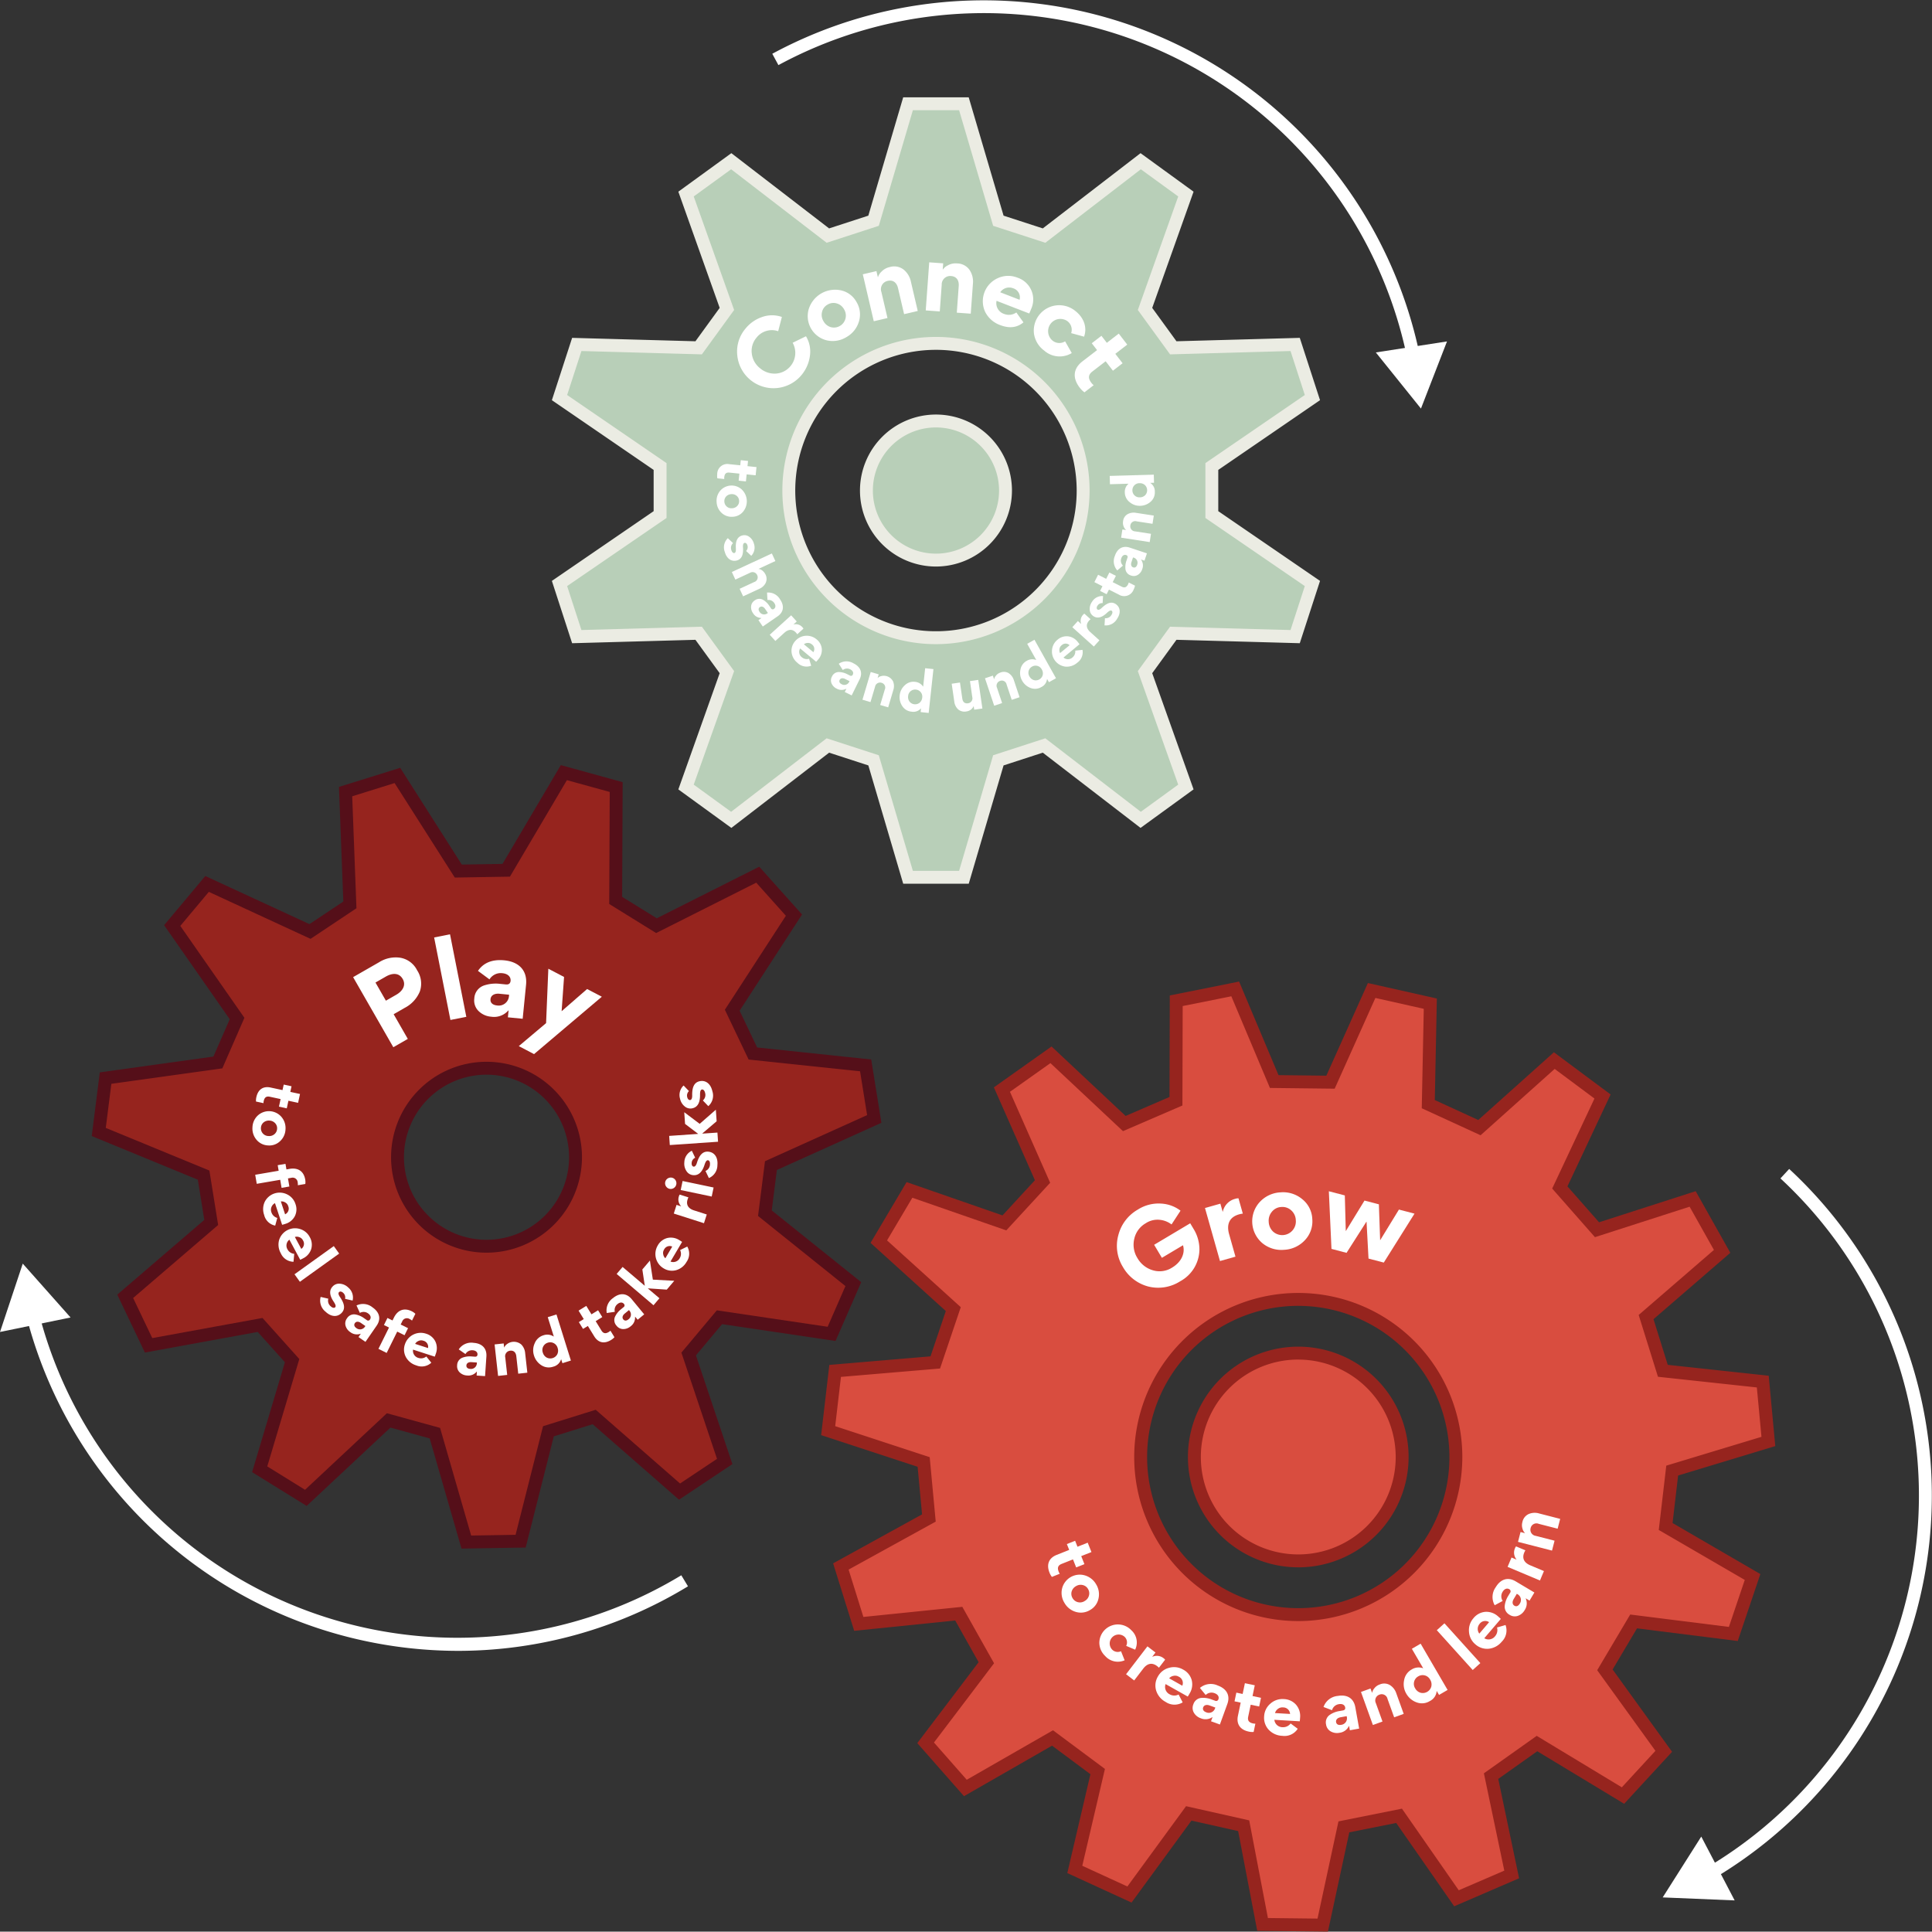 <svg xmlns="http://www.w3.org/2000/svg" width="532" height="531.896" viewBox="0 0 532 531.896">
  <rect x="0" y="0" width="532" height="531.896" fill="#333333" stroke="none"/>
  <g id="Group_15" data-name="Group 15" transform="translate(-8108.867 -277.961)">
    <g id="Group_13" data-name="Group 13" transform="translate(8345.671 392.111)">
      <g id="Group_12" data-name="Group 12" transform="translate(0)">
        <circle id="Ellipse_9" data-name="Ellipse 9" cx="19.15" cy="19.15" r="19.15" transform="translate(1.776 1.776)" fill="#b8cfb8"/>
        <path id="Path_911" data-name="Path 911" d="M8796.536,641.213a20.926,20.926,0,1,1,20.926-20.926A20.95,20.95,0,0,1,8796.536,641.213Zm0-38.3a17.374,17.374,0,1,0,17.373,17.374A17.394,17.394,0,0,0,8796.536,602.913Z" transform="translate(-8775.61 -599.361)" fill="#ebece3"/>
      </g>
    </g>
    <g id="Group_14" data-name="Group 14" transform="translate(8260.836 304.763)">
      <path id="Path_912" data-name="Path 912" d="M8722.285,458.307l27.7-18.976c-2.472-7.606-2.284-7.028-4.755-14.634l-33.563.929-7.777-10.706,11.254-31.632-12.447-9.044-26.607,20.478-12.585-4.089-9.488-32.206h-15.388l-9.488,32.206-12.585,4.089-26.606-20.478-12.449,9.044,11.256,31.632-7.779,10.706-33.562-.929c-2.473,7.607-2.283,7.028-4.754,14.634l27.7,18.976v13.233l-27.7,18.976c2.471,7.607,2.281,7.028,4.754,14.634l33.563-.929,7.779,10.706L8577.5,546.561l12.449,9.044,26.606-20.479,12.585,4.089,9.488,32.206h15.388l9.488-32.206,12.585-4.089,26.607,20.479,12.447-9.044-11.254-31.633,7.777-10.706,33.563.929c2.471-7.607,2.283-7.027,4.755-14.634l-27.7-18.976Zm-75.963,47.139a40.523,40.523,0,1,1,40.521-40.523A40.569,40.569,0,0,1,8646.322,505.447Z" transform="translate(-8540.558 -356.65)" fill="#b8cfb8"/>
      <path id="Path_913" data-name="Path 913" d="M8651.529,569.974h-18.041l-9.6-32.582-10.8-3.511L8586.166,554.6l-14.6-10.605,11.384-32-6.677-9.192-33.953.94-5.577-17.161,28.022-19.2V456.019l-28.022-19.2,5.577-17.161,33.953.939,6.677-9.192-11.384-32,14.6-10.606,26.917,20.718,10.8-3.51,9.6-32.583h18.041l9.6,32.583,10.8,3.51,26.918-20.718,14.6,10.606-11.386,32,6.678,9.191,33.954-.939,5.576,17.161-28.021,19.2v11.361l28.021,19.2-5.576,17.161-33.954-.94-6.678,9.192,11.386,32-14.6,10.605-26.918-20.718-10.8,3.511Zm-15.384-3.552h12.73l9.375-31.83,14.368-4.668,26.295,20.239,10.3-7.483-11.124-31.263,8.877-12.221,33.171.918,3.933-12.108L8716.7,469.253V454.147l27.373-18.754-3.933-12.108-33.171.918-8.877-12.221,11.124-31.263-10.3-7.483-26.295,20.239-14.368-4.668-9.375-31.83h-12.73l-9.38,31.83-14.364,4.668-26.3-20.239-10.3,7.483,11.125,31.263-8.881,12.22-33.168-.918-3.936,12.108,27.375,18.754v15.106l-27.375,18.754,3.936,12.108,33.168-.918,8.881,12.22L8575.8,542.681l10.3,7.483,26.3-20.239,14.364,4.668ZM8642.509,504a42.3,42.3,0,1,1,42.3-42.3A42.345,42.345,0,0,1,8642.509,504Zm0-81.045a38.747,38.747,0,1,0,38.746,38.747A38.79,38.79,0,0,0,8642.509,422.953Z" transform="translate(-8536.746 -353.426)" fill="#ebece3"/>
    </g>
    <path id="Path_914" data-name="Path 914" d="M8980.793,1149.832c-2.2-7.051-2.416-7.743-4.619-14.794l20.936-18.1c-4.509-8.025-3.6-6.412-8.114-14.437l-26.343,8.477c-4.878-5.546-5.356-6.09-10.237-11.636l11.767-25.047-13.286-9.888-20.615,18.459-14.086-6.466.559-27.667-16.156-3.629-11.326,25.248-15.5-.179-10.741-25.5-16.237,3.257-.078,27.672-14.229,6.14-20.186-18.929-13.51,9.579,11.184,25.312-10.5,11.4-26.142-9.082c-4.692,7.918-3.75,6.327-8.443,14.245l20.513,18.574c-2.364,7-2.594,7.685-4.958,14.684l-27.574,2.335c-1.068,9.143-.854,7.306-1.92,16.449l26.293,8.625,1.442,15.431-24.241,13.349c2.744,8.787,2.194,7.021,4.938,15.808l27.528-2.815c3.62,6.439,3.974,7.071,7.594,13.51l-16.715,22.054c6.079,6.911,4.858,5.522,10.939,12.434l24-13.769c5.927,4.411,6.509,4.843,12.433,9.253l-6.3,26.946,15.05,6.91,16.329-22.342,15.12,3.4,5.206,27.179,16.56.191,5.828-27.052,15.2-3.047,15.808,22.712,15.207-6.561-5.677-27.083,12.642-8.965,23.679,14.318,11.225-12.178-16.2-22.433,7.9-13.332,27.457,3.449c2.944-8.721,2.354-6.969,5.3-15.69l-23.926-13.9c.855-7.337.94-8.057,1.8-15.394l26.487-8.017c-.855-9.166-.685-7.324-1.542-16.489Zm-57,23.739a43.4,43.4,0,1,1-43.4-43.4A43.4,43.4,0,0,1,8923.8,1173.571Zm-14.795,0a28.605,28.605,0,1,1-28.6-28.6A28.6,28.6,0,0,1,8909,1173.571Z" transform="translate(-414.036 -494.403)" fill="#d94d3f"/>
    <path id="Path_915" data-name="Path 915" d="M8885.049,1300.581l-19.461-.224-5.258-27.46-12.852-2.887-16.5,22.573-17.688-8.12,6.365-27.225-10.564-7.863-24.252,13.911-12.855-14.613,16.889-22.282-6.453-11.48-27.814,2.844-5.8-18.578,24.49-13.487-1.225-13.113-26.566-8.714,2.257-19.331,27.858-2.359,4.215-12.478-20.725-18.766,9.926-16.742,26.409,9.176,8.925-9.685-11.3-25.573,15.877-11.258,20.395,19.125,12.09-5.217.08-27.959,19.083-3.827,10.852,25.767,13.17.151,11.444-25.51,18.989,4.265-.567,27.953,11.969,5.495,20.829-18.65,15.614,11.62-11.885,25.307,8.7,9.888,26.612-8.565,9.536,16.966-21.15,18.284,3.924,12.571,27.8,3,1.809,19.378-26.758,8.1-1.527,13.081,24.174,14.047-6.227,18.439-27.74-3.485-6.717,11.329,16.37,22.665-13.188,14.313-23.926-14.467-10.744,7.618,5.737,27.364-17.869,7.711-15.972-22.947-12.914,2.589Zm-16.52-3.742,13.659.157,5.769-26.771,17.479-3.505,15.645,22.477,12.542-5.411-5.619-26.8,14.541-10.312,23.438,14.17,9.256-10.045-16.037-22.2,9.092-15.335,27.172,3.413,4.371-12.941-23.68-13.759,2.068-17.707,26.209-7.934-1.27-13.6-27.227-2.939-5.313-17.016,20.718-17.91-6.692-11.906-26.069,8.389-11.773-13.385,11.641-24.788-10.957-8.155-20.4,18.268-16.2-7.438.556-27.38-13.326-2.993-11.209,24.987-17.826-.205-10.631-25.239-13.393,2.686-.076,27.386-16.369,7.063-19.977-18.733-11.141,7.9,11.068,25.05-12.08,13.109-25.87-8.988-6.964,11.75,20.3,18.382-5.705,16.89-27.289,2.311-1.583,13.567,26.021,8.535,1.659,17.75-23.989,13.21,4.07,13.038,27.243-2.786,8.736,15.54-16.543,21.825,9.023,10.255,23.754-13.626,14.3,10.644-6.236,26.667,12.415,5.7,16.157-22.11,17.393,3.907Zm8.359-81.772a45.175,45.175,0,1,1,45.175-45.175A45.225,45.225,0,0,1,8876.889,1215.068Zm0-86.8a41.623,41.623,0,1,0,41.623,41.623A41.67,41.67,0,0,0,8876.889,1128.27Zm0,72a30.381,30.381,0,1,1,30.381-30.38A30.414,30.414,0,0,1,8876.889,1200.273Zm0-57.21a26.829,26.829,0,1,0,26.83,26.829A26.858,26.858,0,0,0,8876.889,1143.064Z" transform="translate(-410.527 -490.725)" fill="#96241e"/>
    <path id="Path_916" data-name="Path 916" d="M8365.563,954.334c-2.488-5.217-3.2-6.7-5.684-11.916l16.994-26.187L8366.9,905.1l-27.886,14.036-11.226-6.951.14-31.218-14.412-3.971-15.87,26.883-13.2.221L8267.68,877.76l-14.271,4.451,1.183,31.2-10.984,7.322-28.341-13.094c-5.073,6.056-4.526,5.4-9.6,11.459l17.861,25.6c-2.314,5.3-2.972,6.8-5.282,12.1l-30.922,4.305c-.993,7.838-.886,6.992-1.88,14.83l28.869,11.883c.918,5.707,1.179,7.328,2.1,13.035l-23.685,20.339c3.4,7.131,3.035,6.361,6.436,13.492l30.711-5.611,8.811,9.832-8.928,29.915,12.709,7.87,22.8-21.323,12.729,3.507,8.661,29.993,14.947-.25,7.654-30.265,12.6-3.931,23.5,20.548,12.438-8.291-9.923-29.6c3.711-4.432,4.766-5.69,8.478-10.121l30.879,4.58c3.163-7.241,2.822-6.459,5.982-13.7L8368.869,998.3c.728-5.734.934-7.363,1.66-13.1l28.455-12.842c-1.256-7.8-1.12-6.958-2.374-14.759Zm-97.855,28.559a24.508,24.508,0,1,1,24.51,24.508A24.508,24.508,0,0,1,8267.707,982.893Z" transform="translate(-49.381 -386.276)" fill="#96241e"/>
    <path id="Path_917" data-name="Path 917" d="M8281.821,1086.9l-8.763-30.343-10.811-2.979-23.067,21.572-15.02-9.3,9.031-30.264-7.484-8.351-31.069,5.676-7.608-15.945,23.964-20.576-1.781-11.072L8180,973.294l2.221-17.526,31.282-4.356L8218,941.135l-18.07-25.9,11.343-13.543,28.672,13.248,9.33-6.22-1.2-31.561,16.865-5.26,16.958,26.645,11.213-.188,16.055-27.2,17.031,4.693-.141,31.583,9.535,5.9,28.212-14.2,11.79,13.156L8358.4,938.786l4.829,10.122,31.41,3.307,2.806,17.442-28.787,12.992-1.408,11.125,24.635,19.763-7.07,16.191-31.24-4.634-7.2,8.6,10.04,29.945-14.7,9.8-23.776-20.789-10.706,3.339-7.743,30.619Zm-20.546-37.274,14.645,4.035,8.561,29.642,12.228-.2,7.566-29.912,14.5-4.523L8342,1068.972l10.178-6.783-9.808-29.254,9.754-11.645,30.521,4.527,4.895-11.209L8363.475,995.3l1.911-15.071,28.122-12.692-1.943-12.075-30.685-3.231-6.541-13.711,16.8-25.881-8.164-9.108L8335.414,917.4l-12.916-8,.138-30.853-11.793-3.249-15.685,26.569-15.188.254L8263.4,876.1l-11.676,3.642,1.168,30.832-12.639,8.426-28.01-12.942-7.854,9.376,17.652,25.305-6.079,13.922-30.559,4.255-1.539,12.134,28.532,11.744,2.412,15-23.407,20.1,5.268,11.039,30.351-5.545,10.14,11.313-8.824,29.566,10.4,6.439Zm27.432-44.213a26.284,26.284,0,1,1,26.286-26.283A26.313,26.313,0,0,1,8288.707,1005.412Zm0-49.015a22.732,22.732,0,1,0,22.733,22.732A22.757,22.757,0,0,0,8288.707,956.4Z" transform="translate(-45.872 -382.512)" fill="#550f19"/>
    <path id="Path_918" data-name="Path 918" d="M8984.7,1229.41a6.38,6.38,0,0,0,5.285-.735c2.537-1.513,3.672-3.942,3.011-6.161l-5.811,3.463-2.138-3.587,9.936-5.922.885,1.489a10.763,10.763,0,0,1,1.65,5.764,10.092,10.092,0,0,1-5.291,8.712,11.222,11.222,0,0,1-8.839,1.432,11.348,11.348,0,0,1-6.935-5.36,11.041,11.041,0,0,1-1.271-8.735,11.327,11.327,0,0,1,5.352-7.061,10.62,10.62,0,0,1,6.553-1.658,9.6,9.6,0,0,1,5.228,1.945l-2.472,3.789a6.443,6.443,0,0,0-3.2-1.267,5.877,5.877,0,0,0-3.93.954,6.556,6.556,0,0,0-3.128,4.245,6.925,6.925,0,0,0,.882,5.363A7.192,7.192,0,0,0,8984.7,1229.41Z" transform="translate(-558.375 -601.66)" fill="#fff"/>
    <path id="Path_919" data-name="Path 919" d="M9053.516,1211.242a6.386,6.386,0,0,0-1.037.2c-2.76.781-3.477,2.844-2.733,5.469l1.746,6.18-4.265,1.206-4.129-14.6,4.238-1.2.635,2.242.027-.007a4.683,4.683,0,0,1,3.446-3.574,2.565,2.565,0,0,1,.879-.13Z" transform="translate(-602.423 -599.093)" fill="#fff"/>
    <path id="Path_920" data-name="Path 920" d="M9081.784,1205.02a8.31,8.31,0,0,1,5.757-2.663,8.226,8.226,0,0,1,5.982,1.906,7.377,7.377,0,0,1,2.729,5.439,7.54,7.54,0,0,1-2.059,5.849,8.333,8.333,0,0,1-5.729,2.632,8.216,8.216,0,0,1-6.008-1.876,7.856,7.856,0,0,1-.673-11.288Zm3.727,8.195a3.757,3.757,0,0,0,6.2-3.2,3.768,3.768,0,0,0-1.247-2.684,3.581,3.581,0,0,0-2.735-.941,3.512,3.512,0,0,0-2.567,1.27,3.777,3.777,0,0,0-.908,2.817A3.909,3.909,0,0,0,9085.511,1213.215Z" transform="translate(-626.029 -596.07)" fill="#fff"/>
    <path id="Path_921" data-name="Path 921" d="M9158.426,1206.581l4.289,1.122-8.458,13.473-4.206-1.1-.544-10.158-.028-.007-5.477,8.584-4.15-1.086-.724-15.874,4.4,1.15.261,9.79.027.007,5.128-8.38,3.96,1.035.349,9.9Z" transform="translate(-664.347 -595.551)" fill="#fff"/>
    <path id="Path_922" data-name="Path 922" d="M8680.4,533.476a9.729,9.729,0,0,1,2.249-7.4,9.955,9.955,0,0,1,4.6-3.209,8.132,8.132,0,0,1,5.425-.006l-1.014,3.921a5.354,5.354,0,0,0-5.984,1.794,5.609,5.609,0,0,0-1.284,4.372,6.007,6.007,0,0,0,2.265,4.028,6.165,6.165,0,0,0,4.444,1.472,5.719,5.719,0,0,0,4.542-8.486l3.668-1.788a8.137,8.137,0,0,1,1.084,5.4,10.328,10.328,0,0,1-2.261,5.214,10.02,10.02,0,0,1-17.735-5.311Z" transform="translate(-368.508 -157.619)" fill="#fff"/>
    <path id="Path_923" data-name="Path 923" d="M8735.311,507.878a7.615,7.615,0,0,1,8.9-5.165,6.443,6.443,0,0,1,4.256,3.2,6.59,6.59,0,0,1,.667,5.385,7.289,7.289,0,0,1-3.463,4.295,7.192,7.192,0,0,1-5.439.871,6.874,6.874,0,0,1-4.922-8.583Zm6.108,4.97a3.29,3.29,0,0,0,3.617-4.928,3.3,3.3,0,0,0-2.024-1.617,3.127,3.127,0,0,0-2.507.328,3.078,3.078,0,0,0-1.521,2,3.3,3.3,0,0,0,.388,2.561A3.413,3.413,0,0,0,8741.419,512.849Z" transform="translate(-403.753 -144.795)" fill="#fff"/>
    <path id="Path_924" data-name="Path 924" d="M8789.173,497.69l-1.675-7.166c-.357-1.525-1.363-2.337-2.84-1.991a2.328,2.328,0,0,0-1.737,3.061l1.676,7.166-3.776.883-3.021-12.928,3.753-.877.4,1.694.025-.006a3.459,3.459,0,0,1,.987-1.558,4.326,4.326,0,0,1,2.216-1.232,4.255,4.255,0,0,1,3.831.662,5.778,5.778,0,0,1,2.04,3.379l1.878,8.037Z" transform="translate(-431.35 -133.225)" fill="#fff"/>
    <path id="Path_925" data-name="Path 925" d="M8835.15,495.208l.533-7.339c.113-1.562-.605-2.636-2.119-2.746a2.327,2.327,0,0,0-2.568,2.406l-.53,7.339-3.868-.281.959-13.241,3.844.279-.124,1.736.023,0a3.482,3.482,0,0,1,1.409-1.194,4.316,4.316,0,0,1,2.479-.518,4.255,4.255,0,0,1,3.461,1.772,5.782,5.782,0,0,1,.943,3.832l-.6,8.232Z" transform="translate(-462.817 -131.15)" fill="#fff"/>
    <path id="Path_926" data-name="Path 926" d="M8874.574,498.721a3.115,3.115,0,0,0,2.118,3.619,3.552,3.552,0,0,0,3.332-.417l1.958,2.729c-1.771,1.475-3.892,1.72-6.419.743a7.4,7.4,0,0,1-4.148-3.683,6.966,6.966,0,0,1,3.559-9.261,6.853,6.853,0,0,1,5.372-.107,6.311,6.311,0,0,1,3.774,8.578c-.225.58-.42,1.011-.55,1.281Zm6.348-.289a2.621,2.621,0,0,0-1.809-3.179,2.957,2.957,0,0,0-3.523,1.116Z" transform="translate(-491.296 -137.922)" fill="#fff"/>
    <path id="Path_927" data-name="Path 927" d="M8910.386,522.407a6.995,6.995,0,0,1,6.142-7.76,7.037,7.037,0,0,1,5.238,1.528c2.334,1.819,3.339,4.493,2.421,7.087l-3.557-.976a2.94,2.94,0,0,0-1.049-3.307,3.374,3.374,0,0,0-4.141,5.315,2.968,2.968,0,0,0,3.521.254l1.837,3.227a6.419,6.419,0,0,1-7.578-.671A7.028,7.028,0,0,1,8910.386,522.407Z" transform="translate(-516.805 -152.595)" fill="#fff"/>
    <path id="Path_928" data-name="Path 928" d="M8944.8,552.775a6.147,6.147,0,0,1-1.307-1.285c-2.11-2.737-1.722-5.328.739-7.226l4.037-3.112-1.457-1.89,2.659-2.049,1.486,1.929,3.288-2.534,2.338,3.032-3.288,2.534,2,2.6-2.659,2.049-2-2.6-3.662,2.824c-1.2.926-1.187,1.92-.263,3.121a3.385,3.385,0,0,0,.626.648Z" transform="translate(-537.314 -166.785)" fill="#fff"/>
    <path id="Path_929" data-name="Path 929" d="M8401.014,1029.595a8.938,8.938,0,0,1-4.184,4.529l-3.03,1.739,3.9,6.8-3.991,2.291-11.071-19.3,7.173-4.115a8.536,8.536,0,0,1,5.887-1.215,6.381,6.381,0,0,1,4.563,3.443A6.651,6.651,0,0,1,8401.014,1029.595Zm-9.385-4.083-2.834,1.626,2.869,5,2.86-1.64c1.774-1.018,2.738-2.651,1.775-4.328C8395.3,1024.423,8393.478,1024.451,8391.629,1025.511Z" transform="translate(-176.537 -478.625)" fill="#fff"/>
    <path id="Path_930" data-name="Path 930" d="M8454.317,1025.062l-4.378.865-4.484-22.72,4.376-.865Z" transform="translate(-217.044 -467.106)" fill="#fff"/>
    <path id="Path_931" data-name="Path 931" d="M8477.7,1036.342a4.059,4.059,0,0,1-1.146-3.426l0-.057a3.959,3.959,0,0,1,2.6-3.51,10.211,10.211,0,0,1,4.586-.458l1.5.149c.79.079,1.224-.25,1.3-.984.1-1.046-.662-1.95-2.246-2.108a3.651,3.651,0,0,0-3.566,1.7l-3.165-2.341c1.54-2.274,3.978-3.231,7.284-2.9,3.985.4,6.349,2.772,5.954,6.73l-.93,9.358-4.07-.4.186-1.866-.055-.034a5.2,5.2,0,0,1-4.741,1.728A5.515,5.515,0,0,1,8477.7,1036.342Zm8.4-4.133.033-.339-2.656-.264c-1.275-.126-2.352.366-2.463,1.5-.1,1.018.641,1.605,1.772,1.718A2.821,2.821,0,0,0,8486.1,1032.209Z" transform="translate(-237.079 -480.003)" fill="#fff"/>
    <path id="Path_932" data-name="Path 932" d="M8519.223,1029.024l4.329,2.266-.669,9.431,7.014-6.11,4.054,2.121-18.66,15.8-4.2-2.2,7.514-6.33Z" transform="translate(-259.365 -484.311)" fill="#fff"/>
    <path id="Path_933" data-name="Path 933" d="M8882.475,376.691a118.992,118.992,0,0,0-173.165-80.8l-1.687-3.124a122.6,122.6,0,0,1,178.332,83.21Z" transform="translate(-386.097 0)" fill="#fff"/>
    <path id="Path_934" data-name="Path 934" d="M9175.555,545.7l12.425,15.457,7.174-18.489Z" transform="translate(-687.836 -170.691)" fill="#fff"/>
    <path id="Path_935" data-name="Path 935" d="M8248.235,1388.929a123.34,123.34,0,0,1-29.433-3.582,122.705,122.705,0,0,1-89.5-88.591l3.441-.881a118.993,118.993,0,0,0,176.906,72.244l1.839,3.038A121.749,121.749,0,0,1,8248.235,1388.929Z" transform="translate(-13.176 -656.386)" fill="#fff"/>
    <path id="Path_936" data-name="Path 936" d="M8128.3,1272.49l-13.167-14.831-6.263,18.818Z" transform="translate(0 -631.743)" fill="#fff"/>
    <path id="Path_937" data-name="Path 937" d="M9433.045,1379.9l-1.8-3.063a119.053,119.053,0,0,0,20.6-189.973l2.413-2.607a122.6,122.6,0,0,1-21.218,195.643Z" transform="translate(-852.715 -584.412)" fill="#fff"/>
    <path id="Path_938" data-name="Path 938" d="M9408.583,1701.876l-10.62,16.749,19.814.825Z" transform="translate(-831.252 -918.189)" fill="#fff"/>
    <path id="Path_939" data-name="Path 939" d="M8664.921,639.732a3.723,3.723,0,0,1-.038-1.088,2.781,2.781,0,0,1,3.3-2.807l3.043.313.145-1.41,2,.206-.149,1.439,2.479.255-.234,2.262-2.477-.255-.2,1.939-2-.206.2-1.938-2.76-.283c-.9-.093-1.308.341-1.4,1.236a1.952,1.952,0,0,0,0,.535Z" transform="translate(-358.523 -230.063)" fill="#fff"/>
    <path id="Path_940" data-name="Path 940" d="M8671.405,655.539a4.491,4.491,0,0,1,.308,6.1,3.889,3.889,0,0,1-2.877,1.378,3.976,3.976,0,0,1-3.055-1.111,4.319,4.319,0,0,1-1.338-3,4.253,4.253,0,0,1,1.032-3.109,4.154,4.154,0,0,1,5.93-.267Zm-4.329,1.876a1.884,1.884,0,0,0-.5,1.413,1.928,1.928,0,0,0,2.133,1.835,1.994,1.994,0,0,0,1.419-.629,1.851,1.851,0,0,0,.515-1.414,1.821,1.821,0,0,0-.646-1.344,1.99,1.99,0,0,0-1.473-.492A2.056,2.056,0,0,0,8667.076,657.415Z" transform="translate(-358.25 -242.754)" fill="#fff"/>
    <path id="Path_941" data-name="Path 941" d="M8670.442,697.517a3.534,3.534,0,0,1,.825-3.811l1.438,1.356a1.808,1.808,0,0,0-.448,1.969c.158.554.521.85.822.764s.462-.392.4-1.419c-.111-1.918.467-3.049,1.715-3.4a2.2,2.2,0,0,1,1.979.359,3.353,3.353,0,0,1,1.273,1.864,3.27,3.27,0,0,1-.72,3.366l-1.418-1.332a1.522,1.522,0,0,0,.342-1.586c-.13-.455-.483-.722-.785-.636-.331.093-.468.486-.421,1.194.144,2.032-.331,3.256-1.667,3.635C8672.306,700.257,8670.974,699.392,8670.442,697.517Z" transform="translate(-361.987 -267.554)" fill="#fff"/>
    <path id="Path_942" data-name="Path 942" d="M8678.415,716.792l4.007-1.858a1.357,1.357,0,0,0,.828-1.9,1.386,1.386,0,0,0-1.976-.646l-4.034,1.871-.968-2.089,11.018-5.109.967,2.089-4.641,2.153.007.014a2.135,2.135,0,0,1,1.212.593,3.185,3.185,0,0,1,.688.917,2.6,2.6,0,0,1,.066,2.344,3.475,3.475,0,0,1-1.719,1.611l-4.494,2.084Z" transform="translate(-365.882 -276.699)" fill="#fff"/>
    <path id="Path_943" data-name="Path 943" d="M8691.18,741.116a2.134,2.134,0,0,1,.992-1.612l.023-.017a2.081,2.081,0,0,1,2.285-.152A5.25,5.25,0,0,1,8696.2,741l.442.646a.532.532,0,0,0,.831.182c.455-.312.561-.922.095-1.6a1.9,1.9,0,0,0-1.88-.842l-.121-2.049a3.743,3.743,0,0,1,3.608,1.912c1.178,1.717,1.016,3.459-.709,4.64l-4.07,2.793-1.2-1.754.813-.557,0-.033a2.691,2.691,0,0,1-2.283-1.3A2.842,2.842,0,0,1,8691.18,741.116Zm4.478,1.942.147-.1-.786-1.145c-.376-.548-.935-.809-1.426-.472-.443.3-.431.8-.1,1.284A1.473,1.473,0,0,0,8695.657,743.058Z" transform="translate(-375.487 -296.205)" fill="#fff"/>
    <path id="Path_944" data-name="Path 944" d="M8713.229,760.241a3.473,3.473,0,0,0-.334-.435c-1-1.1-2.136-.953-3.2.01l-2.494,2.266-1.549-1.705,5.895-5.354,1.541,1.694-.905.822.011.011a2.43,2.43,0,0,1,2.469.768,1.27,1.27,0,0,1,.264.379Z" transform="translate(-384.829 -307.626)" fill="#fff"/>
    <path id="Path_945" data-name="Path 945" d="M8724.889,774.352a1.852,1.852,0,0,0,.5,2.45,2.1,2.1,0,0,0,1.961.39l.576,1.915a3.541,3.541,0,0,1-3.766-.784,4.361,4.361,0,0,1-1.627-2.867,3.975,3.975,0,0,1,.975-3.109,4.18,4.18,0,0,1,5.874-.527,3.813,3.813,0,0,1,1.472,2.661,3.935,3.935,0,0,1-1,2.911c-.241.287-.434.5-.559.623Zm3.638,1.028a1.563,1.563,0,0,0-.4-2.142,1.6,1.6,0,0,0-1.2-.4,1.635,1.635,0,0,0-1,.371Z" transform="translate(-395.692 -317.833)" fill="#fff"/>
    <path id="Path_946" data-name="Path 946" d="M8753.292,796.842a2.137,2.137,0,0,1,.075-1.892l.014-.027a2.078,2.078,0,0,1,1.916-1.251,5.257,5.257,0,0,1,2.316.609l.7.346a.533.533,0,0,0,.814-.248c.242-.5.037-1.079-.705-1.445a1.9,1.9,0,0,0-2.051.187l-1.108-1.727a3.741,3.741,0,0,1,4.081-.1c1.87.919,2.58,2.517,1.655,4.391l-2.183,4.43-1.905-.94.435-.883-.021-.026a2.692,2.692,0,0,1-2.626-.014A2.83,2.83,0,0,1,8753.292,796.842Zm4.854-.5.078-.16-1.245-.613c-.595-.294-1.211-.248-1.475.288-.237.482.016.905.545,1.166A1.473,1.473,0,0,0,8758.146,796.34Z" transform="translate(-415.428 -330.66)" fill="#fff"/>
    <path id="Path_947" data-name="Path 947" d="M8782.422,808.056l1.261-4.233a1.345,1.345,0,0,0-.874-1.879,1.387,1.387,0,0,0-1.8,1.083l-1.26,4.232-2.209-.657,2.271-7.635,2.2.653-.3,1,.015,0a2.059,2.059,0,0,1,.971-.521,2.851,2.851,0,0,1,3.285,1.491,3.5,3.5,0,0,1,.05,2.365l-1.412,4.747Z" transform="translate(-431.183 -335.963)" fill="#fff"/>
    <path id="Path_948" data-name="Path 948" d="M8812.227,807.1l-.029,0a2.746,2.746,0,0,1-2.563.893,3.362,3.362,0,0,1-2.554-1.507,4.4,4.4,0,0,1-.726-3.02,4.239,4.239,0,0,1,1.379-2.716,3.4,3.4,0,0,1,2.823-.969,2.933,2.933,0,0,1,2.234,1.307l.028,0,.55-5.057,2.275.246-1.312,12.072-2.216-.24Zm-1.4-5.178a1.923,1.923,0,0,0-2.154,1.792,2.065,2.065,0,0,0,.4,1.529,1.982,1.982,0,0,0,2.759.3,2.059,2.059,0,0,0,.719-1.408A1.923,1.923,0,0,0,8810.827,801.921Z" transform="translate(-449.744 -334.068)" fill="#fff"/>
    <path id="Path_949" data-name="Path 949" d="M8849,805.812l.637,4.4c.134.93.641,1.444,1.562,1.311a1.365,1.365,0,0,0,1.186-1.71l-.637-4.4,2.279-.331,1.144,7.883-2.252.326-.141-.974-.016,0a2.515,2.515,0,0,1-2.012,1.453,2.668,2.668,0,0,1-2.263-.576,3.478,3.478,0,0,1-1.051-2.108l-.717-4.945Z" transform="translate(-475.791 -339.906)" fill="#fff"/>
    <path id="Path_950" data-name="Path 950" d="M8879.9,806.56l-1.4-4.186a1.345,1.345,0,0,0-1.795-1.035,1.392,1.392,0,0,0-.852,1.922l1.4,4.186-2.184.732-2.532-7.552,2.169-.727.333.99.015,0a2.055,2.055,0,0,1,.494-.984,2.541,2.541,0,0,1,1.239-.856,2.514,2.514,0,0,1,2.3.187,3.5,3.5,0,0,1,1.4,1.906l1.573,4.7Z" transform="translate(-492.441 -335.891)" fill="#fff"/>
    <path id="Path_951" data-name="Path 951" d="M8907.182,784.767l-.026.015a2.744,2.744,0,0,1-1.57,2.212,3.368,3.368,0,0,1-2.956.251,4.415,4.415,0,0,1-2.344-2.04,4.241,4.241,0,0,1-.448-3.013,3.4,3.4,0,0,1,1.74-2.425,2.927,2.927,0,0,1,2.576-.229l.026-.014-2.481-4.44,2-1.117,5.929,10.6-1.947,1.088Zm-4.141-3.41a1.924,1.924,0,0,0-.719,2.709,2.057,2.057,0,0,0,1.211,1.015,1.982,1.982,0,0,0,2.424-1.355,2.068,2.068,0,0,0-.232-1.563A1.923,1.923,0,0,0,8903.041,781.357Z" transform="translate(-509.979 -319.841)" fill="#fff"/>
    <path id="Path_952" data-name="Path 952" d="M8927.627,777.105a1.856,1.856,0,0,0,2.5-.037,2.115,2.115,0,0,0,.742-1.857l1.99-.214a3.546,3.546,0,0,1-1.464,3.557,4.38,4.38,0,0,1-3.122,1.072,4.205,4.205,0,0,1-3.806-4.575,4.041,4.041,0,0,1,1.494-2.826,3.818,3.818,0,0,1,2.888-.958,3.942,3.942,0,0,1,2.679,1.521c.236.287.406.515.51.662Zm1.681-3.388a1.564,1.564,0,0,0-2.183.005,1.6,1.6,0,0,0-.614,1.11,1.636,1.636,0,0,0,.182,1.051Z" transform="translate(-525.915 -318.089)" fill="#fff"/>
    <path id="Path_953" data-name="Path 953" d="M8945.276,755.264a3.291,3.291,0,0,0-.4.376c-1,1.109-.733,2.22.332,3.177l2.509,2.254-1.54,1.713-5.925-5.324,1.529-1.7.91.817.01-.011a2.43,2.43,0,0,1,.513-2.535,1.324,1.324,0,0,1,.351-.3Z" transform="translate(-536.107 -306.792)" fill="#fff"/>
    <path id="Path_954" data-name="Path 954" d="M8961.261,746.32a3.532,3.532,0,0,1-3.456,1.8l.121-1.974a1.811,1.811,0,0,0,1.8-.915c.324-.475.319-.943.061-1.12s-.6-.1-1.349.6c-1.4,1.312-2.643,1.591-3.714.858a2.2,2.2,0,0,1-.988-1.75,3.335,3.335,0,0,1,.617-2.171,3.264,3.264,0,0,1,3.046-1.6l-.116,1.941a1.522,1.522,0,0,0-1.436.752c-.269.39-.246.834.012,1.011.284.194.673.048,1.188-.44,1.472-1.409,2.715-1.828,3.858-1.045C8962.174,743.135,8962.361,744.712,8961.261,746.32Z" transform="translate(-544.795 -297.958)" fill="#fff"/>
    <path id="Path_955" data-name="Path 955" d="M8968.54,725.454a3.59,3.59,0,0,1-.354,1.03,2.78,2.78,0,0,1-4.088,1.441l-2.729-1.379-.639,1.265-1.8-.908.653-1.292-2.225-1.124,1.024-2.029,2.223,1.123.879-1.739,1.8.909-.879,1.739,2.479,1.251c.812.41,1.344.15,1.75-.654a2.058,2.058,0,0,0,.185-.5Z" transform="translate(-547.139 -286.23)" fill="#fff"/>
    <path id="Path_956" data-name="Path 956" d="M8979.041,709.669a2.145,2.145,0,0,1-1.885.18l-.027-.009a2.079,2.079,0,0,1-1.5-1.73,5.257,5.257,0,0,1,.292-2.378l.247-.742a.532.532,0,0,0-.355-.772c-.524-.175-1.074.108-1.337.893a1.9,1.9,0,0,0,.464,2.007l-1.562,1.332a3.752,3.752,0,0,1-.652-4.032c.662-1.975,2.148-2.9,4.129-2.234l4.686,1.564-.675,2.017-.934-.312-.023.023a2.692,2.692,0,0,1,.342,2.605A2.854,2.854,0,0,1,8979.041,709.669Zm-1.153-4.744-.171-.057-.438,1.317c-.211.63-.082,1.234.484,1.423.51.17.9-.137,1.083-.7A1.473,1.473,0,0,0,8977.888,704.925Z" transform="translate(-556.854 -273.415)" fill="#fff"/>
    <path id="Path_957" data-name="Path 957" d="M8986.723,678.492l-4.363-.672a1.345,1.345,0,0,0-1.742,1.121,1.389,1.389,0,0,0,1.318,1.637l4.363.672-.35,2.277-7.872-1.212.347-2.262,1.032.159,0-.015a2.068,2.068,0,0,1-.647-.891,2.553,2.553,0,0,1-.193-1.494,2.512,2.512,0,0,1,1.224-1.963,3.484,3.484,0,0,1,2.335-.373l4.9.753Z" transform="translate(-560.496 -256.297)" fill="#fff"/>
    <path id="Path_958" data-name="Path 958" d="M8980.425,648.242v.03a2.747,2.747,0,0,1,1.232,2.417,3.366,3.366,0,0,1-1.146,2.735,4.4,4.4,0,0,1-2.893,1.131,4.228,4.228,0,0,1-2.877-1,3.4,3.4,0,0,1-1.344-2.665,2.931,2.931,0,0,1,.989-2.391v-.029l-5.084.145-.064-2.288,12.138-.345.063,2.228Zm-4.94,2.09a1.924,1.924,0,0,0,2.07,1.891,2.06,2.06,0,0,0,1.459-.6,1.983,1.983,0,0,0-.078-2.775,2.062,2.062,0,0,0-1.492-.519A1.925,1.925,0,0,0,8975.484,650.332Z" transform="translate(-554.797 -237.315)" fill="#fff"/>
    <path id="Path_959" data-name="Path 959" d="M8307.34,1123.514a3.943,3.943,0,0,1,.089-1.19c.475-2.2,1.936-3.1,3.936-2.665l3.27.705.331-1.52,2.153.465-.333,1.552,2.667.574-.525,2.438-2.667-.575-.45,2.09-2.157-.464.452-2.09-2.971-.64c-.975-.21-1.468.214-1.675,1.18a2.087,2.087,0,0,0-.059.584Z" transform="translate(-127.974 -542.231)" fill="#fff"/>
    <path id="Path_960" data-name="Path 960" d="M8312.547,1141.015a4.705,4.705,0,0,1,1.131,3.438,4.658,4.658,0,0,1-1.493,3.257,4.253,4.253,0,0,1-3.289,1.176,4.355,4.355,0,0,1-3.2-1.561,4.729,4.729,0,0,1-1.115-3.421,4.655,4.655,0,0,1,1.478-3.273,4.546,4.546,0,0,1,6.491.385Zm-4.931,1.553a2.068,2.068,0,0,0-.706,1.484,2.113,2.113,0,0,0,2.115,2.245,2.18,2.18,0,0,0,1.617-.524,2.042,2.042,0,0,0,.722-1.484,2,2,0,0,0-.55-1.54,2.183,2.183,0,0,0-1.549-.7A2.251,2.251,0,0,0,8307.616,1142.568Z" transform="translate(-126.194 -555.515)" fill="#fff"/>
    <path id="Path_961" data-name="Path 961" d="M8318.463,1186.189a2.553,2.553,0,0,0-.035-.783,1.392,1.392,0,0,0-1.774-1.257l-.9.155.381,2.234-2.141.368-.38-2.219-6.457,1.108-.428-2.49,6.458-1.108-.263-1.532,2.142-.368.263,1.532.853-.147c2.239-.384,3.907.546,4.322,2.956a4,4,0,0,1,.021,1.2Z" transform="translate(-127.588 -581.857)" fill="#fff"/>
    <path id="Path_962" data-name="Path 962" d="M8316.134,1205.489a2.036,2.036,0,0,0-.962,2.567,2.319,2.319,0,0,0,1.6,1.5l-.576,2.116a3.88,3.88,0,0,1-3.041-2.921,4.794,4.794,0,0,1,.152-3.614,4.6,4.6,0,0,1,6.188-2.053,4.44,4.44,0,0,1,2.285,2.658,4.189,4.189,0,0,1-.179,3.332,4.3,4.3,0,0,1-2.621,2.124c-.389.127-.687.209-.879.255Zm2.784,3.074a1.713,1.713,0,0,0,.866-2.229,1.747,1.747,0,0,0-.886-1.073,1.775,1.775,0,0,0-1.145-.237Z" transform="translate(-131.548 -596.226)" fill="#fff"/>
    <path id="Path_963" data-name="Path 963" d="M8327.782,1233.354a2.031,2.031,0,0,0-.5,2.7,2.306,2.306,0,0,0,1.834,1.2l-.2,2.185a3.88,3.88,0,0,1-3.5-2.343,4.789,4.789,0,0,1-.484-3.584,4.6,4.6,0,0,1,5.73-3.105,4.451,4.451,0,0,1,2.717,2.217,4.2,4.2,0,0,1,.409,3.311,4.306,4.306,0,0,1-2.209,2.55c-.356.194-.64.327-.819.405Zm3.278,2.539a1.713,1.713,0,0,0,.461-2.346,1.742,1.742,0,0,0-1.059-.9,1.783,1.783,0,0,0-1.169-.033Z" transform="translate(-139.227 -614.034)" fill="#fff"/>
    <path id="Path_964" data-name="Path 964" d="M8338.679,1253.886l-1.482-2.066,10.816-7.763,1.482,2.065Z" transform="translate(-147.234 -622.971)" fill="#fff"/>
    <path id="Path_965" data-name="Path 965" d="M8358.529,1280.909a3.876,3.876,0,0,1-1.342-4.059l2.114.482a1.986,1.986,0,0,0,.672,2.111c.456.436.965.514,1.2.266s.217-.628-.409-1.565c-1.173-1.751-1.256-3.142-.273-4.17a2.407,2.407,0,0,1,2.067-.759,3.682,3.682,0,0,1,2.24,1.054,3.583,3.583,0,0,1,1.192,3.58l-2.078-.472a1.672,1.672,0,0,0-.561-1.687c-.375-.358-.858-.413-1.1-.166-.259.272-.171.718.268,1.362,1.265,1.841,1.5,3.261.447,4.361C8361.812,1282.464,8360.072,1282.385,8358.529,1280.909Z" transform="translate(-160.027 -641.764)" fill="#fff"/>
    <path id="Path_966" data-name="Path 966" d="M8376.625,1294.911a2.34,2.34,0,0,1,.385-2.038l.02-.027a2.273,2.273,0,0,1,2.277-1.047,5.775,5.775,0,0,1,2.415,1.034l.707.488a.582.582,0,0,0,.921-.137c.344-.5.213-1.163-.532-1.679a2.076,2.076,0,0,0-2.253-.128l-.927-2.05a4.106,4.106,0,0,1,4.443.549c1.878,1.3,2.4,3.144,1.094,5.026l-3.074,4.448-1.918-1.326.613-.887-.02-.032a2.955,2.955,0,0,1-2.846-.438A3.126,3.126,0,0,1,8376.625,1294.911Zm5.347.24.111-.161-1.253-.865c-.6-.414-1.274-.464-1.646.074-.332.484-.128.984.406,1.352A1.614,1.614,0,0,0,8381.972,1295.15Z" transform="translate(-172.602 -651.888)" fill="#fff"/>
    <path id="Path_967" data-name="Path 967" d="M8411.516,1296.3a2.661,2.661,0,0,0-.651-.433,1.392,1.392,0,0,0-2.06.693l-.409.82,2.033,1.007-.965,1.947-2.019-1-2.907,5.871-2.264-1.122,2.911-5.87-1.395-.69.964-1.948,1.395.691.385-.776c1-2.035,2.741-2.834,4.933-1.748a4.032,4.032,0,0,1,.979.686Z" transform="translate(-189.199 -654.697)" fill="#fff"/>
    <path id="Path_968" data-name="Path 968" d="M8424.6,1315.912a2.03,2.03,0,0,0,1.5,2.29,2.311,2.311,0,0,0,2.155-.4l1.369,1.714a3.884,3.884,0,0,1-4.152.734,4.8,4.8,0,0,1-2.827-2.254,4.359,4.359,0,0,1-.279-3.559,4.58,4.58,0,0,1,5.763-2.926,4.193,4.193,0,0,1,2.587,2.107,4.3,4.3,0,0,1,.168,3.37c-.125.388-.236.679-.312.86Zm4.122-.434a1.714,1.714,0,0,0-1.289-2.014,1.748,1.748,0,0,0-1.389.083,1.789,1.789,0,0,0-.867.785Z" transform="translate(-201.993 -666.316)" fill="#fff"/>
    <path id="Path_969" data-name="Path 969" d="M8463.984,1327.195a2.348,2.348,0,0,1-.712-1.948l0-.033a2.276,2.276,0,0,1,1.422-2.065,5.774,5.774,0,0,1,2.605-.346l.856.058q.678.047.721-.59c.041-.6-.411-1.109-1.314-1.171a2.079,2.079,0,0,0-2,1.042l-1.845-1.288a4.107,4.107,0,0,1,4.1-1.8c2.278.155,3.666,1.477,3.511,3.76l-.367,5.4-2.326-.158.073-1.076-.032-.019a2.956,2.956,0,0,1-2.671,1.079A3.127,3.127,0,0,1,8463.984,1327.195Zm4.718-2.529.012-.2-1.518-.1c-.727-.05-1.332.253-1.375.905-.041.586.392.911,1.037.955A1.615,1.615,0,0,0,8468.7,1324.666Z" transform="translate(-228.527 -671.322)" fill="#fff"/>
    <path id="Path_970" data-name="Path 970" d="M8498.839,1327.027l-.531-4.806c-.111-1.023-.7-1.632-1.684-1.523a1.523,1.523,0,0,0-1.358,1.859l.532,4.806-2.51.278-.96-8.67,2.5-.276.126,1.137.015,0a2.281,2.281,0,0,1,.761-.939,3.131,3.131,0,0,1,3.955.105,3.814,3.814,0,0,1,1.058,2.365l.6,5.39Z" transform="translate(-247.268 -670.804)" fill="#fff"/>
    <path id="Path_971" data-name="Path 971" d="M8529.95,1309.416l-.032.01a3.008,3.008,0,0,1-2.185,2.019,3.7,3.7,0,0,1-3.229-.394,4.821,4.821,0,0,1-2.053-2.713,4.629,4.629,0,0,1,.2-3.331,3.733,3.733,0,0,1,2.413-2.21,3.217,3.217,0,0,1,2.819.334l.03-.01-1.663-5.317,2.4-.749,3.97,12.692-2.333.73Zm-3.675-4.585a2.108,2.108,0,0,0-1.382,2.743,2.25,2.25,0,0,0,1.071,1.36,2.178,2.178,0,0,0,2.906-.909,2.259,2.259,0,0,0,.1-1.727A2.108,2.108,0,0,0,8526.275,1304.831Z" transform="translate(-266.551 -657.146)" fill="#fff"/>
    <path id="Path_972" data-name="Path 972" d="M8567.314,1299.054a3.981,3.981,0,0,1-.922.759c-1.917,1.179-3.575.742-4.645-1l-1.755-2.853-1.324.814-1.154-1.878,1.351-.832-1.429-2.324,2.125-1.306,1.429,2.323,1.821-1.12,1.154,1.879-1.819,1.12,1.59,2.588c.523.849,1.17.911,2.012.394a2.166,2.166,0,0,0,.461-.361Z" transform="translate(-289.253 -652.879)" fill="#fff"/>
    <path id="Path_973" data-name="Path 973" d="M8583.686,1290.979a2.346,2.346,0,0,1-1.854-.927l-.021-.025a2.275,2.275,0,0,1-.384-2.478,5.753,5.753,0,0,1,1.655-2.042l.662-.546a.584.584,0,0,0,.118-.924c-.386-.467-1.061-.523-1.76.054a2.083,2.083,0,0,0-.741,2.134l-2.224.33a4.11,4.11,0,0,1,1.744-4.125c1.761-1.452,3.676-1.444,5.131.321l3.439,4.173-1.8,1.483-.687-.832-.035.008a2.958,2.958,0,0,1-1.2,2.619A3.132,3.132,0,0,1,8583.686,1290.979Zm1.692-5.078-.126-.151-1.174.968c-.562.464-.795,1.1-.379,1.6.374.453.912.392,1.411-.02A1.615,1.615,0,0,0,8585.378,1285.9Z" transform="translate(-303.195 -647.039)" fill="#fff"/>
    <path id="Path_974" data-name="Path 974" d="M8598.741,1265.645l-1.636,1.925-10.147-8.622,1.635-1.925,6.115,5.194-.674-4.5,2.086-2.456.808,5.256,5.9.319-2.065,2.431-5.133-.344-.042.049Z" transform="translate(-308.289 -630.193)" fill="#fff"/>
    <path id="Path_975" data-name="Path 975" d="M8621.148,1244.068a2.034,2.034,0,0,0,2.563-.971,2.312,2.312,0,0,0,.076-2.191l1.97-.964a3.887,3.887,0,0,1-.186,4.213,4.792,4.792,0,0,1-2.814,2.269,4.356,4.356,0,0,1-3.534-.5,4.583,4.583,0,0,1-1.6-6.263,4.184,4.184,0,0,1,2.618-2.066,4.309,4.309,0,0,1,3.325.568c.351.208.609.38.771.493Zm.473-4.12a1.711,1.711,0,0,0-2.244.82,1.738,1.738,0,0,0-.221,1.373,1.777,1.777,0,0,0,.576,1.017Z" transform="translate(-327.648 -618.724)" fill="#fff"/>
    <path id="Path_976" data-name="Path 976" d="M8635.295,1204.9a3.728,3.728,0,0,0-.229.556c-.5,1.558.264,2.55,1.759,3.029l3.516,1.126-.771,2.406-8.309-2.66.765-2.391,1.276.409,0-.016a2.668,2.668,0,0,1-.624-2.767,1.425,1.425,0,0,1,.216-.458Z" transform="translate(-336.858 -597.23)" fill="#fff"/>
    <path id="Path_977" data-name="Path 977" d="M8626.415,1190.973a1.571,1.571,0,0,1-.645,3.074,1.59,1.59,0,0,1-1.234-1.847A1.565,1.565,0,0,1,8626.415,1190.973Zm10.929,5.189-8.538-1.791.523-2.489,8.536,1.792Z" transform="translate(-332.5 -588.718)" fill="#fff"/>
    <path id="Path_978" data-name="Path 978" d="M8648.517,1174.095a3.877,3.877,0,0,1-2.347,3.573l-.935-1.956a1.992,1.992,0,0,0,1.234-1.838c.059-.629-.2-1.076-.539-1.106s-.626.218-.972,1.293c-.645,2.006-1.682,2.936-3.1,2.806a2.4,2.4,0,0,1-1.878-1.148,3.672,3.672,0,0,1-.568-2.41,3.584,3.584,0,0,1,2.064-3.16l.922,1.922a1.671,1.671,0,0,0-.973,1.488c-.048.516.21.93.55.961.375.034.671-.313.9-1.056.655-2.135,1.623-3.2,3.138-3.062C8647.694,1170.555,8648.714,1171.966,8648.517,1174.095Z" transform="translate(-342.103 -575.313)" fill="#fff"/>
    <path id="Path_979" data-name="Path 979" d="M8640.967,1144.615l.173,2.521-13.286.914-.173-2.52,8-.551-3.627-2.754-.222-3.215,4.249,3.2,4.449-3.894.219,3.183-3.914,3.337,0,.065Z" transform="translate(-334.548 -554.785)" fill="#fff"/>
    <path id="Path_980" data-name="Path 980" d="M8644.792,1118.847a3.875,3.875,0,0,1-1.116,4.127l-1.5-1.567a1.992,1.992,0,0,0,.6-2.131c-.143-.616-.521-.961-.858-.884s-.527.4-.521,1.532c.014,2.107-.682,3.313-2.066,3.631a2.41,2.41,0,0,1-2.146-.506,3.682,3.682,0,0,1-1.288-2.113,3.584,3.584,0,0,1,.975-3.646l1.477,1.539a1.676,1.676,0,0,0-.462,1.717c.116.5.49.818.823.741.368-.084.539-.505.527-1.284-.043-2.233.543-3.547,2.027-3.886C8642.906,1115.74,8644.314,1116.762,8644.792,1118.847Z" transform="translate(-339.768 -540.421)" fill="#fff"/>
    <path id="Path_981" data-name="Path 981" d="M8922.524,1482.48a4.449,4.449,0,0,1-.656-1.157c-.927-2.33-.137-4.063,1.967-4.9l3.451-1.375-.64-1.609,2.271-.905.654,1.643,2.811-1.12,1.029,2.582-2.812,1.119.881,2.213-2.271.9-.881-2.213-3.131,1.247c-1.026.409-1.218,1.106-.81,2.129a2.494,2.494,0,0,0,.307.577Z" transform="translate(-524.003 -770.301)" fill="#fff"/>
    <path id="Path_982" data-name="Path 982" d="M8938.27,1498.948a5.27,5.27,0,0,1,3.163,2.5,5.21,5.21,0,0,1,.624,3.94,4.7,4.7,0,0,1-2.315,3.11,4.812,4.812,0,0,1-3.918.514,5.289,5.289,0,0,1-3.136-2.493,5.208,5.208,0,0,1-.647-3.947,5.021,5.021,0,0,1,6.229-3.625Zm-3.6,4.468a2.32,2.32,0,0,0,.262,1.812,2.348,2.348,0,0,0,3.335.788,2.407,2.407,0,0,0,1.171-1.479,2.271,2.271,0,0,0-.246-1.821,2.228,2.228,0,0,0-1.458-1.092,2.4,2.4,0,0,0-1.861.3A2.486,2.486,0,0,0,8934.672,1503.415Z" transform="translate(-530.718 -787.197)" fill="#fff"/>
    <path id="Path_983" data-name="Path 983" d="M8961.19,1542.4a5.109,5.109,0,0,1,5.2-5,5.094,5.094,0,0,1,3.622,1.607,4.525,4.525,0,0,1,1.04,5.341l-2.466-1.047a2.134,2.134,0,0,0-.428-2.484,2.459,2.459,0,0,0-3.512,3.43,2.155,2.155,0,0,0,2.512.523l1,2.5a4.656,4.656,0,0,1-5.391-1.216A5.073,5.073,0,0,1,8961.19,1542.4Z" transform="translate(-549.607 -812.127)" fill="#fff"/>
    <path id="Path_984" data-name="Path 984" d="M8990.962,1560.266a3.983,3.983,0,0,0-.5-.449c-1.447-1.108-2.771-.685-3.828.7l-2.49,3.25-2.234-1.711,5.882-7.679,2.22,1.7-.9,1.18.013.01a2.977,2.977,0,0,1,3.134.391,1.631,1.631,0,0,1,.4.4Z" transform="translate(-562.968 -823.073)" fill="#fff"/>
    <path id="Path_985" data-name="Path 985" d="M9007.459,1575.165a2.262,2.262,0,0,0,1.145,2.825,2.575,2.575,0,0,0,2.438.044l1.122,2.167a4.334,4.334,0,0,1-4.693-.126,5.363,5.363,0,0,1-2.594-3.081,4.816,4.816,0,0,1,.474-3.931,4.868,4.868,0,0,1,3.055-2.375,4.967,4.967,0,0,1,3.874.476,4.679,4.679,0,0,1,2.362,2.867,4.766,4.766,0,0,1-.551,3.7c-.222.395-.406.685-.528.866Zm4.6.445a1.906,1.906,0,0,0-.967-2.477,1.957,1.957,0,0,0-1.534-.219,1.977,1.977,0,0,0-1.116.66Z" transform="translate(-577.633 -833.469)" fill="#fff"/>
    <path id="Path_986" data-name="Path 986" d="M9033.869,1591.523a2.592,2.592,0,0,1-.166-2.295l.013-.034a2.521,2.521,0,0,1,2.156-1.761,6.465,6.465,0,0,1,2.895.434l.9.326a.647.647,0,0,0,.952-.406c.229-.63-.1-1.308-1.053-1.653a2.313,2.313,0,0,0-2.461.493l-1.581-1.941a4.585,4.585,0,0,1,4.942-.654c2.391.868,3.471,2.705,2.6,5.089l-2.044,5.635-2.442-.887.408-1.124-.029-.029a3.3,3.3,0,0,1-3.189.326A3.491,3.491,0,0,1,9033.869,1591.523Zm5.824-1.239.075-.2-1.6-.578c-.763-.277-1.5-.141-1.75.54-.223.613.142,1.092.819,1.338A1.793,1.793,0,0,0,9039.693,1590.284Z" transform="translate(-596.242 -841.93)" fill="#fff"/>
    <path id="Path_987" data-name="Path 987" d="M9071.274,1596.384a4.456,4.456,0,0,1-1.327-.093c-2.455-.514-3.462-2.132-3-4.348l.761-3.634-1.694-.356.5-2.393,1.732.363.619-2.961,2.721.57-.621,2.961,2.332.489-.5,2.393-2.333-.489-.69,3.3c-.227,1.081.25,1.625,1.327,1.851a2.476,2.476,0,0,0,.651.062Z" transform="translate(-617.202 -841.509)" fill="#fff"/>
    <path id="Path_988" data-name="Path 988" d="M9091.758,1600.951a2.262,2.262,0,0,0,2.263,2.04,2.581,2.581,0,0,0,2.215-1.029l1.954,1.46a4.333,4.333,0,0,1-4.272,1.94,5.357,5.357,0,0,1-3.681-1.635,4.81,4.81,0,0,1-1.293-3.742,4.864,4.864,0,0,1,1.705-3.473,4.97,4.97,0,0,1,3.693-1.268,4.677,4.677,0,0,1,3.377,1.544,4.748,4.748,0,0,1,1.123,3.569c-.025.452-.063.795-.1,1.01Zm4.327-1.611a1.908,1.908,0,0,0-1.954-1.8,1.956,1.956,0,0,0-1.474.475,1.989,1.989,0,0,0-.717,1.083Z" transform="translate(-631.979 -849.422)" fill="#fff"/>
    <path id="Path_989" data-name="Path 989" d="M9137,1602.4a2.6,2.6,0,0,1-1.293-1.9l-.009-.036a2.523,2.523,0,0,1,.983-2.6,6.448,6.448,0,0,1,2.72-1.076l.942-.168q.746-.134.621-.829c-.118-.66-.743-1.082-1.739-.9a2.31,2.31,0,0,0-1.882,1.662l-2.341-.887a4.578,4.578,0,0,1,3.944-3.044c2.506-.448,4.36.6,4.808,3.095l1.06,5.9-2.559.458-.21-1.176-.038-.011a3.3,3.3,0,0,1-2.6,1.882A3.5,3.5,0,0,1,9137,1602.4Zm4.418-3.993-.038-.214-1.672.3c-.8.143-1.37.632-1.242,1.345.115.641.67.874,1.381.746A1.8,1.8,0,0,0,9141.418,1598.408Z" transform="translate(-661.687 -847.666)" fill="#fff"/>
    <path id="Path_990" data-name="Path 990" d="M9173.175,1592.52l-1.821-5.044a1.637,1.637,0,0,0-2.217-1.2,1.691,1.691,0,0,0-.991,2.36l1.818,5.044-2.647.955-3.279-9.1,2.629-.949.43,1.193.019-.006a2.487,2.487,0,0,1,.58-1.211,3.117,3.117,0,0,1,1.492-1.077,3.08,3.08,0,0,1,2.817.158,4.224,4.224,0,0,1,1.761,2.274l2.038,5.657Z" transform="translate(-680.41 -841.676)" fill="#fff"/>
    <path id="Path_991" data-name="Path 991" d="M9206.262,1565.361l-.03.018a3.365,3.365,0,0,1-1.876,2.73,4.124,4.124,0,0,1-3.6.38,5.329,5.329,0,0,1-2.894-2.422,5.115,5.115,0,0,1-.6-3.653,4.161,4.161,0,0,1,2.078-2.994,3.59,3.59,0,0,1,3.141-.343l.03-.018-3.11-5.337,2.416-1.409,7.425,12.739-2.354,1.373Zm-5.112-4.043a2.344,2.344,0,0,0-.827,3.313,2.5,2.5,0,0,0,1.5,1.2,2.436,2.436,0,0,0,2.932-1.709,2.487,2.487,0,0,0-.312-1.895A2.34,2.34,0,0,0,9201.149,1561.318Z" transform="translate(-701.762 -821.745)" fill="#fff"/>
    <path id="Path_992" data-name="Path 992" d="M9234.821,1547.477l-2.1,1.9-9.888-10.96,2.1-1.9Z" transform="translate(-718.322 -811.559)" fill="#fff"/>
    <path id="Path_993" data-name="Path 993" d="M9251.966,1534.875a2.264,2.264,0,0,0,2.994-.575,2.577,2.577,0,0,0,.513-2.385l2.345-.679a4.335,4.335,0,0,1-1.031,4.58,5.359,5.359,0,0,1-3.525,1.948,4.821,4.821,0,0,1-3.766-1.226,4.876,4.876,0,0,1-1.738-3.458,4.96,4.96,0,0,1,1.219-3.708,4.67,4.67,0,0,1,3.268-1.762,4.755,4.755,0,0,1,3.523,1.257c.346.294.595.532.75.687Zm1.327-4.423a1.907,1.907,0,0,0-2.618.469,2.142,2.142,0,0,0-.077,2.686Z" transform="translate(-734.384 -805.807)" fill="#fff"/>
    <path id="Path_994" data-name="Path 994" d="M9273.009,1512.315a2.6,2.6,0,0,1-2.285-.27l-.03-.018a2.526,2.526,0,0,1-1.324-2.449,6.479,6.479,0,0,1,.971-2.761l.492-.822a.651.651,0,0,0-.22-1.013c-.575-.343-1.3-.147-1.822.721a2.32,2.32,0,0,0,.021,2.512l-2.2,1.186a4.583,4.583,0,0,1,.289-4.976c1.3-2.186,3.311-2.9,5.488-1.6l5.15,3.07-1.332,2.232-1.026-.612-.033.022a3.3,3.3,0,0,1-.28,3.194A3.5,3.5,0,0,1,9273.009,1512.315Zm-.117-5.954-.188-.112-.869,1.457c-.415.7-.422,1.45.2,1.821.56.334,1.1.067,1.469-.553A1.794,1.794,0,0,0,9272.892,1506.361Z" transform="translate(-746.16 -789.416)" fill="#fff"/>
    <path id="Path_995" data-name="Path 995" d="M9282.619,1477.973a3.854,3.854,0,0,0-.311.594c-.706,1.68.037,2.855,1.641,3.53l3.773,1.589-1.092,2.594-8.916-3.754,1.083-2.578,1.37.576.008-.017a2.974,2.974,0,0,1-.412-3.13,1.573,1.573,0,0,1,.284-.487Z" transform="translate(-753.713 -773.11)" fill="#fff"/>
    <path id="Path_996" data-name="Path 996" d="M9296.7,1455.23l-5.192-1.334a1.64,1.64,0,0,0-2.243,1.157,1.694,1.694,0,0,0,1.395,2.147l5.191,1.333-.7,2.727-9.366-2.406.7-2.709,1.228.315,0-.017a2.514,2.514,0,0,1-.674-1.16,3.142,3.142,0,0,1-.052-1.839,3.092,3.092,0,0,1,1.718-2.242,4.222,4.222,0,0,1,2.869-.176l5.824,1.5Z" transform="translate(-758.917 -756.324)" fill="#fff"/>
  </g>
</svg>
